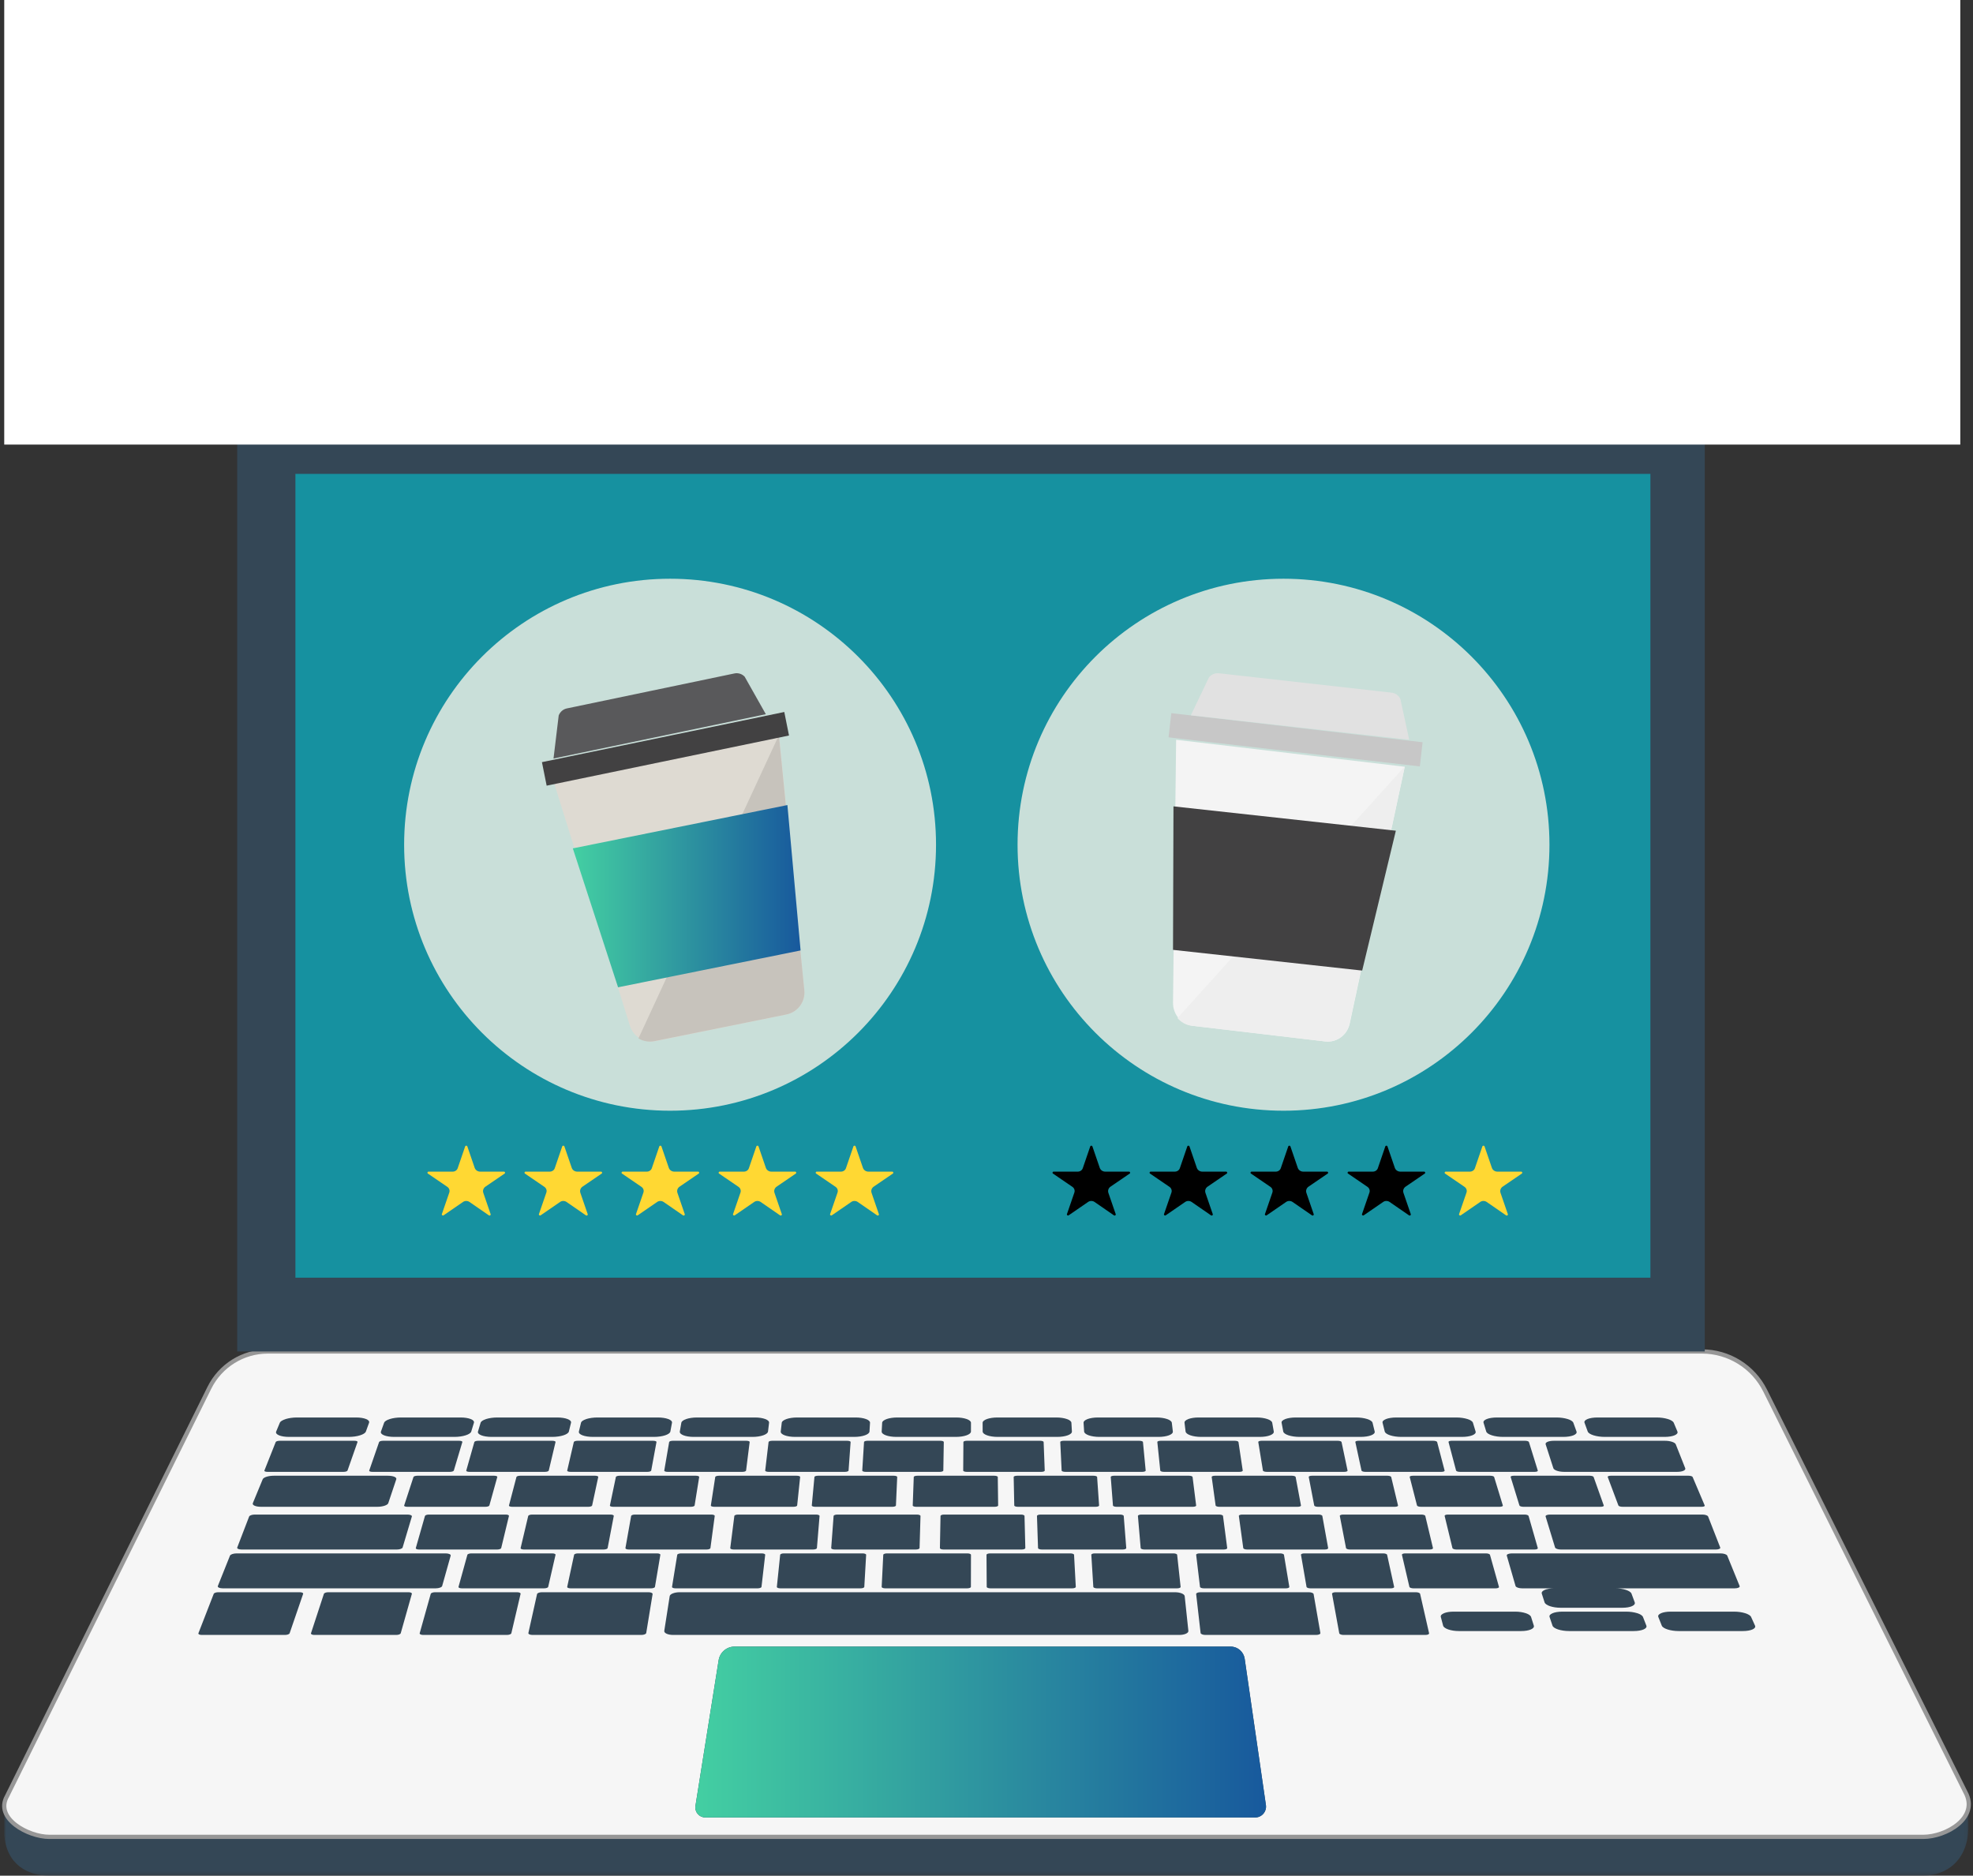 <svg xmlns="http://www.w3.org/2000/svg" xmlns:xlink="http://www.w3.org/1999/xlink" width="466" height="443" viewBox="0 0 466 443">
  <rect x="0" y="0" width="466" height="443" fill="#333333" stroke="none"/>
  <defs>
    <polygon id="pi-evaluation-landing-a" points="0 .099 0 114.639 463.922 114.639 463.922 .099"/>
    <linearGradient id="pi-evaluation-landing-d" x1="1.301%" x2="98.76%" y1="50%" y2="50%">
      <stop offset="0%" stop-color="#43CEA2"/>
      <stop offset="100%" stop-color="#185A9D"/>
    </linearGradient>
    <path id="pi-evaluation-landing-c" d="M295.486,329.243 L165.568,329.243 C164.127,329.243 163.027,327.947 163.255,326.516 L168.734,292.111 C169.029,290.255 170.622,288.89 172.491,288.89 L289.672,288.89 C291.332,288.89 292.741,290.115 292.981,291.767 L298.002,326.365 C298.199,327.891 297.017,329.243 295.486,329.243"/>
  </defs>
  <g fill="none" fill-rule="evenodd" transform="translate(1)">
    <g transform="translate(0 100)">
      <g transform="translate(0 228.361)">
        <mask id="pi-evaluation-landing-b" fill="#fff">
          <use xlink:href="#pi-evaluation-landing-a"/>
        </mask>
        <path fill="#344756" d="M453.145,114.639 L10.629,114.639 C5.715,114.639 0.526,112.157 -3.55192651e-05,104.931 L-3.55192651e-05,98.291 L48.437,8.671 C51.041,3.42 56.391,0.099 62.246,0.099 L400.882,0.099 C407.201,0.099 421.136,12.561 423.961,18.221 L463.921,99.789 L463.921,102.718 C464.019,111.213 458.534,114.639 453.145,114.639" mask="url(#pi-evaluation-landing-b)"/>
      </g>
      <path fill="#F6F6F6" stroke="#979797" d="M453.261,333.829 L10.631,333.829 C5.716,333.829 -2.375,329.51 0.665,324.201 L48.45,227.77 C51.054,222.514 56.405,219.19 62.262,219.19 L400.985,219.19 C407.306,219.19 413.084,222.769 415.909,228.434 L463.211,323.268 C466.527,329.314 458.652,333.829 453.261,333.829"/>
      <polygon fill="#344756" points="55.02 219.19 401.644 219.19 401.644 0 55.02 0"/>
      <polygon fill="#1691A0" points="68.775 201.765 388.806 201.765 388.806 11.922 68.775 11.922"/>
      <use fill="#344756" xlink:href="#pi-evaluation-landing-c"/>
      <use fill="url(#pi-evaluation-landing-d)" xlink:href="#pi-evaluation-landing-c"/>
      <path fill="#344756" d="M81.391 239.366L67.267 239.366C65.297 239.366 63.937 238.797 64.229 238.097L65.09 236.029C65.378 235.339 67.188 234.781 69.135 234.781L83.096 234.781C85.043 234.781 86.419 235.339 86.168 236.029L85.418 238.097C85.164 238.797 83.361 239.366 81.391 239.366M106.33 239.366L92.112 239.366C90.13 239.366 88.727 238.797 88.978 238.097L89.719 236.029C89.967 235.339 91.755 234.781 93.715 234.781L107.768 234.781C109.728 234.781 111.146 235.339 110.936 236.029L110.306 238.097C110.093 238.797 108.312 239.366 106.33 239.366M129.435 239.366L115.126 239.366C113.131 239.366 111.684 238.797 111.894 238.097L112.514 236.029C112.721 235.339 114.487 234.781 116.46 234.781L130.603 234.781C132.576 234.781 134.038 235.339 133.868 236.029L133.36 238.097C133.188 238.797 131.431 239.366 129.435 239.366M153.46 239.366L139.059 239.366C137.051 239.366 135.56 238.797 135.728 238.097L136.226 236.029C136.392 235.339 138.135 234.781 140.12 234.781L154.354 234.781C156.339 234.781 157.844 235.339 157.716 236.029L157.332 238.097C157.201 238.797 155.468 239.366 153.46 239.366M176.738 239.366L162.851 239.366C160.915 239.366 159.443 238.797 159.564 238.097L159.922 236.029C160.041 235.339 161.689 234.781 163.603 234.781L177.329 234.781C179.243 234.781 180.728 235.339 180.645 236.029L180.397 238.097C180.313 238.797 178.675 239.366 176.738 239.366M200.757 239.366L186.785 239.366C184.837 239.366 183.322 238.797 183.402 238.097L183.639 236.029C183.718 235.339 185.343 234.781 187.269 234.781L201.079 234.781C203.005 234.781 204.532 235.339 204.489 236.029L204.363 238.097C204.32 238.797 202.705 239.366 200.757 239.366M224.777 239.366L210.721 239.366C208.761 239.366 207.203 238.797 207.242 238.097L207.356 236.029C207.394 235.339 208.995 234.781 210.933 234.781L224.826 234.781C226.764 234.781 228.333 235.339 228.332 236.029L228.328 238.097C228.327 238.797 226.737 239.366 224.777 239.366M248.699 239.366L234.647 239.366C232.687 239.366 231.096 238.797 231.093 238.097L231.083 236.029C231.08 235.339 232.647 234.781 234.584 234.781L248.473 234.781C250.41 234.781 252.013 235.339 252.053 236.029L252.173 238.097C252.214 238.797 250.658 239.366 248.699 239.366M272.635 239.366L258.667 239.366C256.719 239.366 255.104 238.797 255.059 238.097L254.926 236.029C254.882 235.339 256.406 234.781 258.332 234.781L272.138 234.781C274.063 234.781 275.689 235.339 275.77 236.029L276.013 238.097C276.095 238.797 274.582 239.366 272.635 239.366M296.568 239.366L282.686 239.366C280.75 239.366 279.11 238.797 279.024 238.097L278.77 236.029C278.685 235.339 280.168 234.781 282.082 234.781L295.803 234.781C297.717 234.781 299.366 235.339 299.487 236.029L299.851 238.097C299.973 238.797 298.504 239.366 296.568 239.366M320.361 239.366L305.965 239.366C303.957 239.366 302.222 238.797 302.09 238.097L301.7 236.029C301.569 235.339 303.072 234.781 305.057 234.781L319.286 234.781C321.27 234.781 323.015 235.339 323.183 236.029L323.686 238.097C323.857 238.797 322.368 239.366 320.361 239.366M344.293 239.366L329.989 239.366C327.994 239.366 326.235 238.797 326.061 238.097L325.547 236.029C325.376 235.339 326.835 234.781 328.807 234.781L342.946 234.781C344.918 234.781 346.685 235.339 346.895 236.029L347.521 238.097C347.733 238.797 346.288 239.366 344.293 239.366M368.224 239.366L354.011 239.366C352.029 239.366 350.247 238.797 350.032 238.097L349.397 236.029C349.184 235.339 350.601 234.781 352.56 234.781L366.608 234.781C368.567 234.781 370.357 235.339 370.607 236.029L371.354 238.097C371.607 238.797 370.206 239.366 368.224 239.366M392.152 239.366L378.033 239.366C376.064 239.366 374.259 238.797 374.003 238.097L373.247 236.029C372.995 235.339 374.369 234.781 376.315 234.781L390.271 234.781C392.217 234.781 394.029 235.339 394.318 236.029L395.185 238.097C395.479 238.797 394.121 239.366 392.152 239.366M80.16 247.62L62.138 247.62C61.689 247.62 61.38 247.482 61.448 247.312L64.12 240.582C64.186 240.417 64.596 240.283 65.037 240.283L82.746 240.283C83.187 240.283 83.497 240.417 83.44 240.582L81.081 247.312C81.021 247.482 80.609 247.62 80.16 247.62M113.663 255.874L95.189 255.874C94.729 255.874 94.401 255.736 94.457 255.566L96.657 248.836C96.711 248.671 97.121 248.537 97.573 248.537L115.719 248.537C116.171 248.537 116.5 248.671 116.454 248.836L114.582 255.566C114.535 255.736 114.123 255.874 113.663 255.874M116.461 265.963L97.943 265.963C97.482 265.963 97.153 265.807 97.208 265.615L99.369 258.044C99.422 257.859 99.832 257.709 100.285 257.709L118.467 257.709C118.919 257.709 119.25 257.859 119.205 258.044L117.379 265.615C117.333 265.807 116.922 265.963 116.461 265.963M127.519 275.134L108.075 275.134C107.59 275.134 107.241 274.978 107.294 274.786L109.389 267.215C109.44 267.03 109.867 266.88 110.342 266.88L129.426 266.88C129.901 266.88 130.252 267.03 130.21 267.215L128.476 274.786C128.432 274.978 128.004 275.134 127.519 275.134M66.323 286.139L46.654 286.139C46.131 286.139 45.777 285.959 45.863 285.738L49.479 276.436C49.561 276.223 50.043 276.051 50.555 276.051L69.804 276.051C70.316 276.051 70.672 276.223 70.599 276.436L67.408 285.738C67.332 285.959 66.846 286.139 66.323 286.139M92.602 286.139L73.252 286.139C72.738 286.139 72.379 285.959 72.452 285.738L75.5 276.436C75.57 276.223 76.035 276.051 76.538 276.051L95.475 276.051C95.979 276.051 96.338 276.223 96.278 276.436L93.647 285.738C93.585 285.959 93.117 286.139 92.602 286.139M118.728 286.139L98.964 286.139C98.439 286.139 98.063 285.959 98.125 285.738L100.735 276.436C100.794 276.223 101.259 276.051 101.774 276.051L121.115 276.051C121.63 276.051 122.006 276.223 121.956 276.436L119.774 285.738C119.721 285.959 119.253 286.139 118.728 286.139M150.484 286.139L124.769 286.139C124.177 286.139 123.743 285.934 123.799 285.681L125.846 276.49C125.9 276.248 126.414 276.051 126.993 276.051L152.159 276.051C152.738 276.051 153.176 276.248 153.136 276.49L151.631 285.681C151.59 285.934 151.076 286.139 150.484 286.139M309.849 286.139L283.708 286.139C283.107 286.139 282.596 285.934 282.567 285.681L281.519 276.49C281.491 276.248 281.946 276.051 282.535 276.051L308.117 276.051C308.706 276.051 309.217 276.248 309.26 276.49L310.859 285.681C310.903 285.934 310.451 286.139 309.849 286.139M335.685 286.139L316.328 286.139C315.809 286.139 315.356 285.961 315.316 285.74L313.615 276.433C313.577 276.222 313.957 276.051 314.464 276.051L333.408 276.051C333.915 276.051 334.366 276.222 334.414 276.433L336.533 285.74C336.583 285.961 336.203 286.139 335.685 286.139M277.515 286.139L158.013 286.139C156.76 286.139 155.811 285.708 155.894 285.177L157.175 276.976C157.255 276.465 158.314 276.051 159.54 276.051L276.49 276.051C277.716 276.051 278.754 276.465 278.809 276.976L279.681 285.177C279.738 285.708 278.768 286.139 277.515 286.139M152.777 275.134L133.751 275.134C133.277 275.134 132.927 274.978 132.968 274.786L134.597 267.215C134.637 267.03 135.046 266.88 135.511 266.88L154.185 266.88C154.65 266.88 155.002 267.03 154.97 267.215L153.694 274.786C153.661 274.978 153.251 275.134 152.777 275.134M177.942 275.134L158.543 275.134C158.06 275.134 157.694 274.978 157.725 274.786L158.958 267.215C158.988 267.03 159.397 266.88 159.871 266.88L178.911 266.88C179.385 266.88 179.752 267.03 179.73 267.215L178.857 274.786C178.835 274.978 178.425 275.134 177.942 275.134M202.263 275.134L183.302 275.134C182.83 275.134 182.463 274.978 182.483 274.786L183.269 267.215C183.289 267.03 183.68 266.88 184.143 266.88L202.753 266.88C203.216 266.88 203.584 267.03 203.573 267.215L203.138 274.786C203.127 274.978 202.735 275.134 202.263 275.134M227.442 275.134L208.096 275.134C207.615 275.134 207.232 274.978 207.241 274.786L207.617 267.215C207.626 267.03 208.017 266.88 208.489 266.88L227.477 266.88C227.95 266.88 228.332 267.03 228.332 267.215L228.315 274.786C228.315 274.978 227.924 275.134 227.442 275.134M252.239 275.134L232.925 275.134C232.444 275.134 232.053 274.978 232.052 274.786L232 267.215C231.999 267.03 232.38 266.88 232.852 266.88L251.808 266.88C252.28 266.88 252.671 267.03 252.681 267.215L253.091 274.786C253.101 274.978 252.72 275.134 252.239 275.134M277.033 275.134L258.103 275.134C257.631 275.134 257.24 274.978 257.228 274.786L256.759 267.215C256.748 267.03 257.113 266.88 257.576 266.88L276.155 266.88C276.618 266.88 277.009 267.03 277.029 267.215L277.849 274.786C277.87 274.978 277.504 275.134 277.033 275.134M302.708 275.134L283.341 275.134C282.859 275.134 282.449 274.978 282.426 274.786L281.519 267.215C281.496 267.03 281.862 266.88 282.336 266.88L301.344 266.88C301.818 266.88 302.227 267.03 302.258 267.215L303.524 274.786C303.556 274.978 303.191 275.134 302.708 275.134M327.501 275.134L308.505 275.134C308.031 275.134 307.621 274.978 307.588 274.786L306.279 267.215C306.247 267.03 306.597 266.88 307.061 266.88L325.706 266.88C326.17 266.88 326.579 267.03 326.62 267.215L328.281 274.786C328.323 274.978 327.974 275.134 327.501 275.134M358.289 285.222L343.574 285.222C341.703 285.222 340.035 284.649 339.848 283.944L339.305 281.893C339.121 281.198 340.473 280.636 342.323 280.636L356.874 280.636C358.724 280.636 360.402 281.198 360.622 281.893L361.272 283.944C361.495 284.649 360.16 285.222 358.289 285.222M384.847 285.222L369.619 285.222C367.683 285.222 365.92 284.649 365.682 283.944L364.991 281.893C364.756 281.198 366.119 280.636 368.034 280.636L383.093 280.636C385.007 280.636 386.779 281.198 387.051 281.893L387.854 283.944C388.129 284.649 386.784 285.222 384.847 285.222M382.212 279.719L367.587 279.719C365.727 279.719 364.036 279.146 363.811 278.442L363.155 276.391C362.933 275.696 364.244 275.134 366.083 275.134L380.547 275.134C382.387 275.134 384.086 275.696 384.344 276.391L385.105 278.442C385.366 279.146 384.071 279.719 382.212 279.719M410.611 285.222L395.484 285.222C393.56 285.222 391.773 284.649 391.493 283.944L390.677 281.893C390.4 281.198 391.719 280.636 393.621 280.636L408.58 280.636C410.482 280.636 412.278 281.198 412.591 281.893L413.517 283.944C413.835 284.649 412.535 285.222 410.611 285.222M141.6 265.963L122.733 265.963C122.263 265.963 121.919 265.807 121.965 265.615L123.756 258.044C123.8 257.859 124.209 257.709 124.67 257.709L143.195 257.709C143.656 257.709 144.001 257.859 143.966 258.044L142.517 265.615C142.48 265.807 142.07 265.963 141.6 265.963M165.919 265.963L147.491 265.963C147.032 265.963 146.688 265.807 146.722 265.615L148.069 258.044C148.102 257.859 148.494 257.709 148.945 257.709L167.038 257.709C167.489 257.709 167.834 257.859 167.809 258.044L166.796 265.615C166.77 265.807 166.377 265.963 165.919 265.963M191.07 265.963L172.282 265.963C171.815 265.963 171.455 265.807 171.479 265.615L172.443 258.044C172.467 257.859 172.858 257.709 173.318 257.709L191.764 257.709C192.224 257.709 192.584 257.859 192.569 258.044L191.946 265.615C191.93 265.807 191.538 265.963 191.07 265.963M215.317 265.963L196.159 265.963C195.681 265.963 195.306 265.807 195.321 265.615L195.888 258.044C195.902 257.859 196.293 257.709 196.762 257.709L215.572 257.709C216.041 257.709 216.416 257.859 216.411 258.044L216.191 265.615C216.186 265.807 215.794 265.963 215.317 265.963M240.344 265.963L221.824 265.963C221.363 265.963 220.992 265.807 220.996 265.615L221.141 258.044C221.144 257.859 221.514 257.709 221.967 257.709L240.15 257.709C240.603 257.709 240.974 257.859 240.978 258.044L241.17 265.615C241.175 265.807 240.805 265.963 240.344 265.963M264.176 265.963L245.045 265.963C244.569 265.963 244.178 265.807 244.171 265.615L243.921 258.044C243.915 257.859 244.289 257.709 244.757 257.709L263.541 257.709C264.008 257.709 264.399 257.859 264.414 258.044L265.011 265.615C265.026 265.807 264.653 265.963 264.176 265.963M288.052 265.963L269.29 265.963C268.823 265.963 268.431 265.807 268.414 265.615L267.763 258.044C267.747 257.859 268.106 257.709 268.565 257.709L286.987 257.709C287.445 257.709 287.837 257.859 287.861 258.044L288.853 265.615C288.878 265.807 288.519 265.963 288.052 265.963M311.926 265.963L293.52 265.963C293.062 265.963 292.669 265.807 292.643 265.615L291.606 258.044C291.581 257.859 291.925 257.709 292.375 257.709L310.447 257.709C310.897 257.709 311.289 257.859 311.323 258.044L312.693 265.615C312.728 265.807 312.385 265.963 311.926 265.963M336.683 265.963L317.833 265.963C317.363 265.963 316.953 265.807 316.916 265.615L315.449 258.044C315.413 257.859 315.758 257.709 316.219 257.709L334.727 257.709C335.188 257.709 335.598 257.859 335.642 258.044L337.45 265.615C337.496 265.807 337.153 265.963 336.683 265.963M361.473 265.963L342.966 265.963C342.505 265.963 342.093 265.807 342.047 265.615L340.21 258.044C340.165 257.859 340.495 257.709 340.948 257.709L359.119 257.709C359.571 257.709 359.981 257.859 360.034 258.044L362.207 265.615C362.262 265.807 361.934 265.963 361.473 265.963M352.26 275.134L332.842 275.134C332.358 275.134 331.93 274.978 331.885 274.786L330.122 267.215C330.079 267.03 330.429 266.88 330.903 266.88L349.962 266.88C350.436 266.88 350.863 267.03 350.915 267.215L353.038 274.786C353.092 274.978 352.743 275.134 352.26 275.134M404.307 265.963L367.61 265.963C366.961 265.963 366.369 265.749 366.289 265.486L364.056 258.169C363.978 257.915 364.433 257.709 365.071 257.709L401.102 257.709C401.739 257.709 402.337 257.915 402.437 258.169L405.297 265.486C405.4 265.749 404.957 265.963 404.307 265.963M408.719 275.134L358.499 275.134C357.735 275.134 357.044 274.887 356.956 274.584L354.886 267.411C354.801 267.117 355.341 266.88 356.092 266.88L405.38 266.88C406.131 266.88 406.836 267.117 406.956 267.411L409.879 274.584C410.003 274.887 409.483 275.134 408.719 275.134M92.78 265.963L56.022 265.963C55.375 265.963 54.933 265.748 55.034 265.483L57.845 258.172C57.943 257.916 58.538 257.709 59.173 257.709L95.264 257.709C95.899 257.709 96.352 257.916 96.276 258.172L94.094 265.483C94.016 265.748 93.427 265.963 92.78 265.963M101.902 275.134L51.607 275.134C50.847 275.134 50.33 274.886 50.453 274.58L53.319 267.414C53.437 267.119 54.138 266.88 54.884 266.88L104.246 266.88C104.992 266.88 105.529 267.119 105.446 267.414L103.433 274.58C103.348 274.886 102.662 275.134 101.902 275.134M137.975 255.874L119.946 255.874C119.497 255.874 119.169 255.736 119.214 255.566L120.978 248.836C121.021 248.671 121.413 248.537 121.854 248.537L139.563 248.537C140.004 248.537 140.333 248.671 140.298 248.836L138.854 255.566C138.818 255.736 138.424 255.874 137.975 255.874M162.181 255.874L143.817 255.874C143.36 255.874 143.018 255.736 143.054 255.566L144.463 248.836C144.497 248.671 144.889 248.537 145.338 248.537L163.376 248.537C163.825 248.537 164.167 248.671 164.141 248.836L163.058 255.566C163.031 255.736 162.638 255.874 162.181 255.874M186.402 255.874L167.691 255.874C167.225 255.874 166.868 255.736 166.895 255.566L167.932 248.836C167.958 248.671 168.349 248.537 168.807 248.537L187.186 248.537C187.644 248.537 188.001 248.671 187.984 248.836L187.279 255.566C187.261 255.736 186.869 255.874 186.402 255.874M209.773 255.874L191.53 255.874C191.075 255.874 190.72 255.736 190.736 255.566L191.36 248.836C191.375 248.671 191.749 248.537 192.195 248.537L210.114 248.537C210.56 248.537 210.916 248.671 210.909 248.836L210.609 255.566C210.602 255.736 210.227 255.874 209.773 255.874M233.92 255.874L215.401 255.874C214.94 255.874 214.571 255.736 214.577 255.566L214.819 248.836C214.825 248.671 215.197 248.537 215.65 248.537L233.84 248.537C234.293 248.537 234.662 248.671 234.664 248.836L234.751 255.566C234.753 255.736 234.381 255.874 233.92 255.874M257.785 255.874L239.394 255.874C238.936 255.874 238.562 255.736 238.558 255.566L238.419 248.836C238.416 248.671 238.778 248.537 239.227 248.537L257.291 248.537C257.741 248.537 258.115 248.671 258.126 248.836L258.593 255.566C258.604 255.736 258.243 255.874 257.785 255.874M280.742 255.874L262.705 255.874C262.255 255.874 261.881 255.736 261.868 255.566L261.344 248.836C261.331 248.671 261.679 248.537 262.12 248.537L279.837 248.537C280.278 248.537 280.652 248.671 280.673 248.836L281.517 255.566C281.538 255.736 281.191 255.874 280.742 255.874M305.498 255.874L286.992 255.874C286.532 255.874 286.139 255.736 286.115 255.566L285.187 248.836C285.164 248.671 285.513 248.537 285.965 248.537L304.142 248.537C304.595 248.537 304.986 248.671 305.017 248.836L306.275 255.566C306.307 255.736 305.959 255.874 305.498 255.874M328.453 255.874L310.282 255.874C309.829 255.874 309.436 255.736 309.403 255.566L308.113 248.836C308.081 248.671 308.416 248.537 308.86 248.537L326.709 248.537C327.153 248.537 327.545 248.671 327.585 248.836L329.198 255.566C329.239 255.736 328.905 255.874 328.453 255.874M353.21 255.874L334.6 255.874C334.136 255.874 333.725 255.736 333.682 255.566L331.956 248.836C331.914 248.671 332.249 248.537 332.704 248.537L350.984 248.537C351.439 248.537 351.849 248.671 351.899 248.836L353.955 255.566C354.007 255.736 353.674 255.874 353.21 255.874M377.08 255.874L358.794 255.874C358.338 255.874 357.927 255.736 357.874 255.566L355.8 248.836C355.749 248.671 356.07 248.537 356.518 248.537L374.479 248.537C374.927 248.537 375.337 248.671 375.395 248.836L377.795 255.566C377.856 255.736 377.536 255.874 377.08 255.874M400.921 255.874L382.208 255.874C381.742 255.874 381.313 255.736 381.249 255.566L378.727 248.836C378.665 248.671 378.986 248.537 379.444 248.537L397.824 248.537C398.282 248.537 398.709 248.671 398.779 248.836L401.634 255.566C401.706 255.736 401.387 255.874 400.921 255.874M105.268 247.62L86.925 247.62C86.468 247.62 86.146 247.482 86.205 247.312L88.537 240.582C88.594 240.417 89.004 240.283 89.453 240.283L107.477 240.283C107.926 240.283 108.25 240.417 108.201 240.582L106.188 247.312C106.137 247.482 105.725 247.62 105.268 247.62M127.734 247.62L109.846 247.62C109.401 247.62 109.079 247.482 109.127 247.312L111.035 240.582C111.082 240.417 111.475 240.283 111.912 240.283L129.489 240.283C129.926 240.283 130.249 240.417 130.21 240.582L128.614 247.312C128.573 247.482 128.179 247.62 127.734 247.62M151.932 247.62L133.717 247.62C133.264 247.62 132.928 247.482 132.968 247.312L134.528 240.582C134.566 240.417 134.959 240.283 135.404 240.283L153.301 240.283C153.747 240.283 154.084 240.417 154.053 240.582L152.81 247.312C152.779 247.482 152.385 247.62 151.932 247.62M174.376 247.62L156.638 247.62C156.196 247.62 155.862 247.482 155.891 247.312L157.047 240.582C157.076 240.417 157.451 240.283 157.885 240.283L175.314 240.283C175.748 240.283 176.083 240.417 176.062 240.582L175.215 247.312C175.193 247.482 174.818 247.62 174.376 247.62M198.586 247.62L180.511 247.62C180.06 247.62 179.712 247.482 179.732 247.312L180.529 240.582C180.548 240.417 180.923 240.283 181.365 240.283L199.125 240.283C199.568 240.283 199.917 240.417 199.905 240.582L199.423 247.312C199.411 247.482 199.036 247.62 198.586 247.62M221.004 247.62L203.43 247.62C202.992 247.62 202.646 247.482 202.656 247.312L203.074 240.582C203.085 240.417 203.441 240.283 203.871 240.283L221.139 240.283C221.569 240.283 221.916 240.417 221.913 240.582L221.801 247.312C221.798 247.482 221.441 247.62 221.004 247.62M244.97 247.62L227.293 247.62C226.853 247.62 226.497 247.482 226.498 247.312L226.546 240.582C226.547 240.417 226.898 240.283 227.331 240.283L244.7 240.283C245.132 240.283 245.488 240.417 245.494 240.582L245.755 247.312C245.761 247.482 245.41 247.62 244.97 247.62M268.804 247.62L250.584 247.62C250.13 247.62 249.755 247.482 249.747 247.312L249.423 240.582C249.415 240.417 249.77 240.283 250.216 240.283L268.119 240.283C268.565 240.283 268.939 240.417 268.955 240.582L269.596 247.312C269.613 247.482 269.258 247.62 268.804 247.62M291.76 247.62L273.881 247.62C273.436 247.62 273.061 247.482 273.043 247.312L272.348 240.582C272.332 240.417 272.672 240.283 273.11 240.283L290.678 240.283C291.115 240.283 291.49 240.417 291.515 240.582L292.52 247.312C292.546 247.482 292.206 247.62 291.76 247.62M316.516 247.62L298.167 247.62C297.71 247.62 297.317 247.482 297.289 247.312L296.191 240.582C296.164 240.417 296.507 240.283 296.955 240.283L314.985 240.283C315.434 240.283 315.826 240.417 315.86 240.582L317.278 247.312C317.314 247.482 316.973 247.62 316.516 247.62M339.47 247.62L321.45 247.62C321.001 247.62 320.607 247.482 320.57 247.312L319.117 240.582C319.082 240.417 319.41 240.283 319.851 240.283L337.558 240.283C337.999 240.283 338.391 240.417 338.435 240.582L340.201 247.312C340.246 247.482 339.919 247.62 339.47 247.62M361.505 247.62L343.789 247.62C343.348 247.62 342.954 247.482 342.909 247.312L341.127 240.582C341.083 240.417 341.399 240.283 341.832 240.283L359.239 240.283C359.673 240.283 360.066 240.417 360.117 240.582L362.208 247.312C362.261 247.482 361.946 247.62 361.505 247.62M395.134 247.62L368.4 247.62C367.164 247.62 366.037 247.237 365.885 246.764L364.064 241.113C363.916 240.655 364.781 240.283 365.996 240.283L392.265 240.283C393.48 240.283 394.612 240.655 394.793 241.113L397.033 246.764C397.221 247.237 396.37 247.62 395.134 247.62M88.119 255.874L60.661 255.874C59.391 255.874 58.52 255.491 58.715 255.018L61.048 249.367C61.237 248.908 62.402 248.537 63.649 248.537L90.619 248.537C91.866 248.537 92.753 248.908 92.599 249.367L90.705 255.018C90.547 255.491 89.389 255.874 88.119 255.874"/>
      <path fill="#C9DFD9" d="M220.079 99.507C220.079 134.202 191.956 162.329 157.265 162.329 122.573 162.329 94.451 134.202 94.451 99.507 94.451 64.811 122.573 36.684 157.265 36.684 191.956 36.684 220.079 64.811 220.079 99.507M364.964 99.507C364.964 134.202 336.842 162.329 302.15 162.329 267.459 162.329 239.336 134.202 239.336 99.507 239.336 64.811 267.459 36.684 302.15 36.684 336.842 36.684 364.964 64.811 364.964 99.507"/>
      <path fill="#FFD833" d="M349.63,170.758 L351.367,175.822 C351.55,176.355 352.073,176.715 352.664,176.715 L358.277,176.715 C358.537,176.715 358.645,177.031 358.434,177.175 L353.913,180.261 C353.424,180.594 353.219,181.189 353.406,181.731 L355.134,186.757 C355.215,186.991 354.932,187.186 354.721,187.041 L350.137,183.878 C349.683,183.565 349.068,183.565 348.613,183.877 L344.03,187.029 C343.819,187.174 343.537,186.979 343.618,186.745 L345.37,181.661 C345.542,181.162 345.353,180.614 344.903,180.307 L340.317,177.175 C340.106,177.031 340.214,176.715 340.474,176.715 L346.179,176.715 C346.715,176.715 347.191,176.388 347.356,175.905 L349.121,170.758 C349.201,170.524 349.55,170.524 349.63,170.758"/>
      <path fill="#000" d="M326.706 170.758L328.442 175.822C328.625 176.355 329.148 176.715 329.739 176.715L335.352 176.715C335.612 176.715 335.72 177.031 335.509 177.175L330.988 180.261C330.5 180.594 330.295 181.189 330.481 181.731L332.209 186.757C332.29 186.991 332.007 187.186 331.797 187.041L327.212 183.878C326.758 183.565 326.143 183.565 325.689 183.877L321.105 187.029C320.895 187.174 320.612 186.979 320.693 186.745L322.445 181.661C322.617 181.162 322.428 180.614 321.978 180.307L317.392 177.175C317.181 177.031 317.289 176.715 317.549 176.715L323.254 176.715C323.79 176.715 324.266 176.388 324.431 175.905L326.196 170.758C326.276 170.524 326.625 170.524 326.706 170.758M303.781 170.758L305.517 175.822C305.7 176.355 306.223 176.715 306.814 176.715L312.427 176.715C312.687 176.715 312.795 177.031 312.584 177.175L308.063 180.261C307.575 180.594 307.37 181.189 307.556 181.731L309.284 186.757C309.365 186.991 309.082 187.186 308.872 187.041L304.287 183.878C303.833 183.565 303.218 183.565 302.764 183.877L298.18 187.029C297.97 187.174 297.687 186.979 297.768 186.745L299.52 181.661C299.692 181.162 299.503 180.614 299.053 180.307L294.468 177.175C294.256 177.031 294.364 176.715 294.624 176.715L300.329 176.715C300.865 176.715 301.341 176.388 301.506 175.905L303.271 170.758C303.351 170.524 303.701 170.524 303.781 170.758M279.939 170.758L281.675 175.822C281.858 176.355 282.381 176.715 282.972 176.715L288.585 176.715C288.845 176.715 288.953 177.031 288.742 177.175L284.221 180.261C283.733 180.594 283.528 181.189 283.714 181.731L285.442 186.757C285.523 186.991 285.24 187.186 285.03 187.041L280.445 183.878C279.991 183.565 279.376 183.565 278.922 183.877L274.338 187.029C274.128 187.174 273.845 186.979 273.926 186.745L275.678 181.661C275.85 181.162 275.661 180.614 275.211 180.307L270.626 177.175C270.415 177.031 270.522 176.715 270.782 176.715L276.487 176.715C277.024 176.715 277.499 176.388 277.665 175.905L279.429 170.758C279.509 170.524 279.859 170.524 279.939 170.758M257.014 170.758L258.75 175.822C258.933 176.355 259.456 176.715 260.047 176.715L265.66 176.715C265.921 176.715 266.028 177.031 265.817 177.175L261.296 180.261C260.808 180.594 260.603 181.189 260.789 181.731L262.517 186.757C262.598 186.991 262.315 187.186 262.105 187.041L257.521 183.878C257.067 183.565 256.451 183.565 255.997 183.877L251.413 187.029C251.203 187.174 250.92 186.979 251.001 186.745L252.753 181.661C252.925 181.162 252.737 180.614 252.287 180.307L247.701 177.175C247.49 177.031 247.597 176.715 247.857 176.715L253.562 176.715C254.099 176.715 254.574 176.388 254.74 175.905L256.504 170.758C256.585 170.524 256.934 170.524 257.014 170.758"/>
      <path fill="#FFD833" d="M201.077 170.758L202.814 175.822C202.996 176.355 203.52 176.715 204.11 176.715L209.724 176.715C209.984 176.715 210.091 177.031 209.88 177.175L205.36 180.261C204.871 180.594 204.666 181.189 204.853 181.731L206.581 186.757C206.661 186.991 206.378 187.186 206.168 187.041L201.584 183.878C201.13 183.565 200.515 183.565 200.06 183.877L195.476 187.029C195.266 187.174 194.984 186.979 195.064 186.745L196.816 181.661C196.988 181.162 196.8 180.614 196.35 180.307L191.764 177.175C191.553 177.031 191.66 176.715 191.921 176.715L197.626 176.715C198.162 176.715 198.637 176.388 198.803 175.905L200.568 170.758C200.648 170.524 200.997 170.524 201.077 170.758M178.152 170.758L179.889 175.822C180.071 176.355 180.595 176.715 181.185 176.715L186.799 176.715C187.059 176.715 187.166 177.031 186.955 177.175L182.435 180.261C181.946 180.594 181.741 181.189 181.928 181.731L183.656 186.757C183.736 186.991 183.453 187.186 183.243 187.041L178.659 183.878C178.205 183.565 177.59 183.565 177.135 183.877L172.551 187.029C172.341 187.174 172.059 186.979 172.139 186.745L173.891 181.661C174.063 181.162 173.875 180.614 173.425 180.307L168.839 177.175C168.628 177.031 168.736 176.715 168.996 176.715L174.701 176.715C175.237 176.715 175.712 176.388 175.878 175.905L177.643 170.758C177.723 170.524 178.072 170.524 178.152 170.758M155.227 170.758L156.964 175.822C157.146 176.355 157.67 176.715 158.26 176.715L163.874 176.715C164.134 176.715 164.242 177.031 164.03 177.175L159.51 180.261C159.021 180.594 158.816 181.189 159.003 181.731L160.731 186.757C160.811 186.991 160.528 187.186 160.318 187.041L155.734 183.878C155.28 183.565 154.665 183.565 154.21 183.877L149.627 187.029C149.416 187.174 149.134 186.979 149.214 186.745L150.966 181.661C151.138 181.162 150.95 180.614 150.5 180.307L145.914 177.175C145.703 177.031 145.811 176.715 146.071 176.715L151.776 176.715C152.312 176.715 152.787 176.388 152.953 175.905L154.718 170.758C154.798 170.524 155.147 170.524 155.227 170.758M132.303 170.758L134.039 175.822C134.221 176.355 134.745 176.715 135.336 176.715L140.949 176.715C141.209 176.715 141.317 177.031 141.106 177.175L136.585 180.261C136.096 180.594 135.891 181.189 136.078 181.731L137.806 186.757C137.886 186.991 137.603 187.186 137.393 187.041L132.809 183.878C132.355 183.565 131.74 183.565 131.285 183.877L126.702 187.029C126.491 187.174 126.209 186.979 126.289 186.745L128.041 181.661C128.214 181.162 128.025 180.614 127.575 180.307L122.989 177.175C122.778 177.031 122.886 176.715 123.146 176.715L128.851 176.715C129.387 176.715 129.862 176.388 130.028 175.905L131.793 170.758C131.873 170.524 132.222 170.524 132.303 170.758M109.378 170.758L111.114 175.822C111.297 176.355 111.82 176.715 112.411 176.715L118.024 176.715C118.284 176.715 118.392 177.031 118.181 177.175L113.66 180.261C113.172 180.594 112.966 181.189 113.153 181.731L114.881 186.757C114.962 186.991 114.679 187.186 114.469 187.041L109.884 183.878C109.43 183.565 108.815 183.565 108.36 183.877L103.777 187.029C103.566 187.174 103.284 186.979 103.365 186.745L105.116 181.661C105.289 181.162 105.1 180.614 104.65 180.307L100.064 177.175C99.853 177.031 99.961 176.715 100.221 176.715L105.926 176.715C106.462 176.715 106.938 176.388 107.103 175.905L108.868 170.758C108.948 170.524 109.297 170.524 109.378 170.758"/>
      <g transform="translate(275 59)">
        <path fill="#F4F4F4" d="M28.789,18.907 L1.789,15.723 L1.054,77.757 C0.988,80.56 3.015,82.952 5.728,83.272 L37.039,86.964 C39.752,87.284 42.255,85.426 42.809,82.681 L55.789,22.09 L28.789,18.907 Z"/>
        <path fill="#EEE" d="M2.105,81.446 C2.946,82.431 4.134,83.107 5.493,83.267 L36.953,86.964 C39.679,87.285 42.193,85.424 42.75,82.675 L55.789,22.012 L2.105,81.446 Z"/>
        <polygon fill="#424142" points="1.161 31.446 53.684 37.197 45.731 70.229 1.053 65.337"/>
        <polygon fill="#C7C7C7" points="0 15.143 59.349 22.012 60 16.303 .651 9.434"/>
        <path fill="#E1E1E1" d="M54.736,6.026 C54.334,5.23 53.546,4.688 52.643,4.587 L32.289,2.302 L11.935,0.017 C11.033,-0.084 10.139,0.269 9.563,0.955 L5.263,9.933 L31.053,12.828 L56.842,15.723 L54.736,6.026 Z"/>
      </g>
      <g transform="translate(127 59)">
        <path fill="#DEDAD2" d="M29.373,20.081 L2.735,25.51 L20.773,83.232 C21.557,85.851 24.207,87.438 26.883,86.893 L57.774,80.598 C60.451,80.052 62.27,77.554 61.967,74.837 L56.01,14.653 L29.373,20.081 Z"/>
        <path fill="#C7C3BC" d="M22.794,86.254 C23.897,86.906 25.236,87.165 26.582,86.893 L57.738,80.597 C60.438,80.051 62.272,77.552 61.967,74.836 L55.96,14.653 L22.794,86.254 Z"/>
        <polygon fill="url(#pi-evaluation-landing-d)" points="7.294 41.369 57.976 31.137 61.088 65.475 17.976 74.179"/>
        <polygon fill="#424142" points="1.113 26.558 58.353 14.711 57.24 9.158 0 21.005"/>
        <path fill="#59595B" d="M47.877,0.813 C47.251,0.157 46.343,-0.129 45.466,0.054 L25.677,4.185 L5.888,8.315 C5.011,8.498 4.284,9.125 3.958,9.98 L2.735,20.147 L27.809,14.914 L52.882,9.681 L47.877,0.813 Z"/>
      </g>
    </g>
    <rect width="461" height="104" x=".5" y=".5" fill="#FFF" stroke="#FFF"/>
  </g>
</svg>
